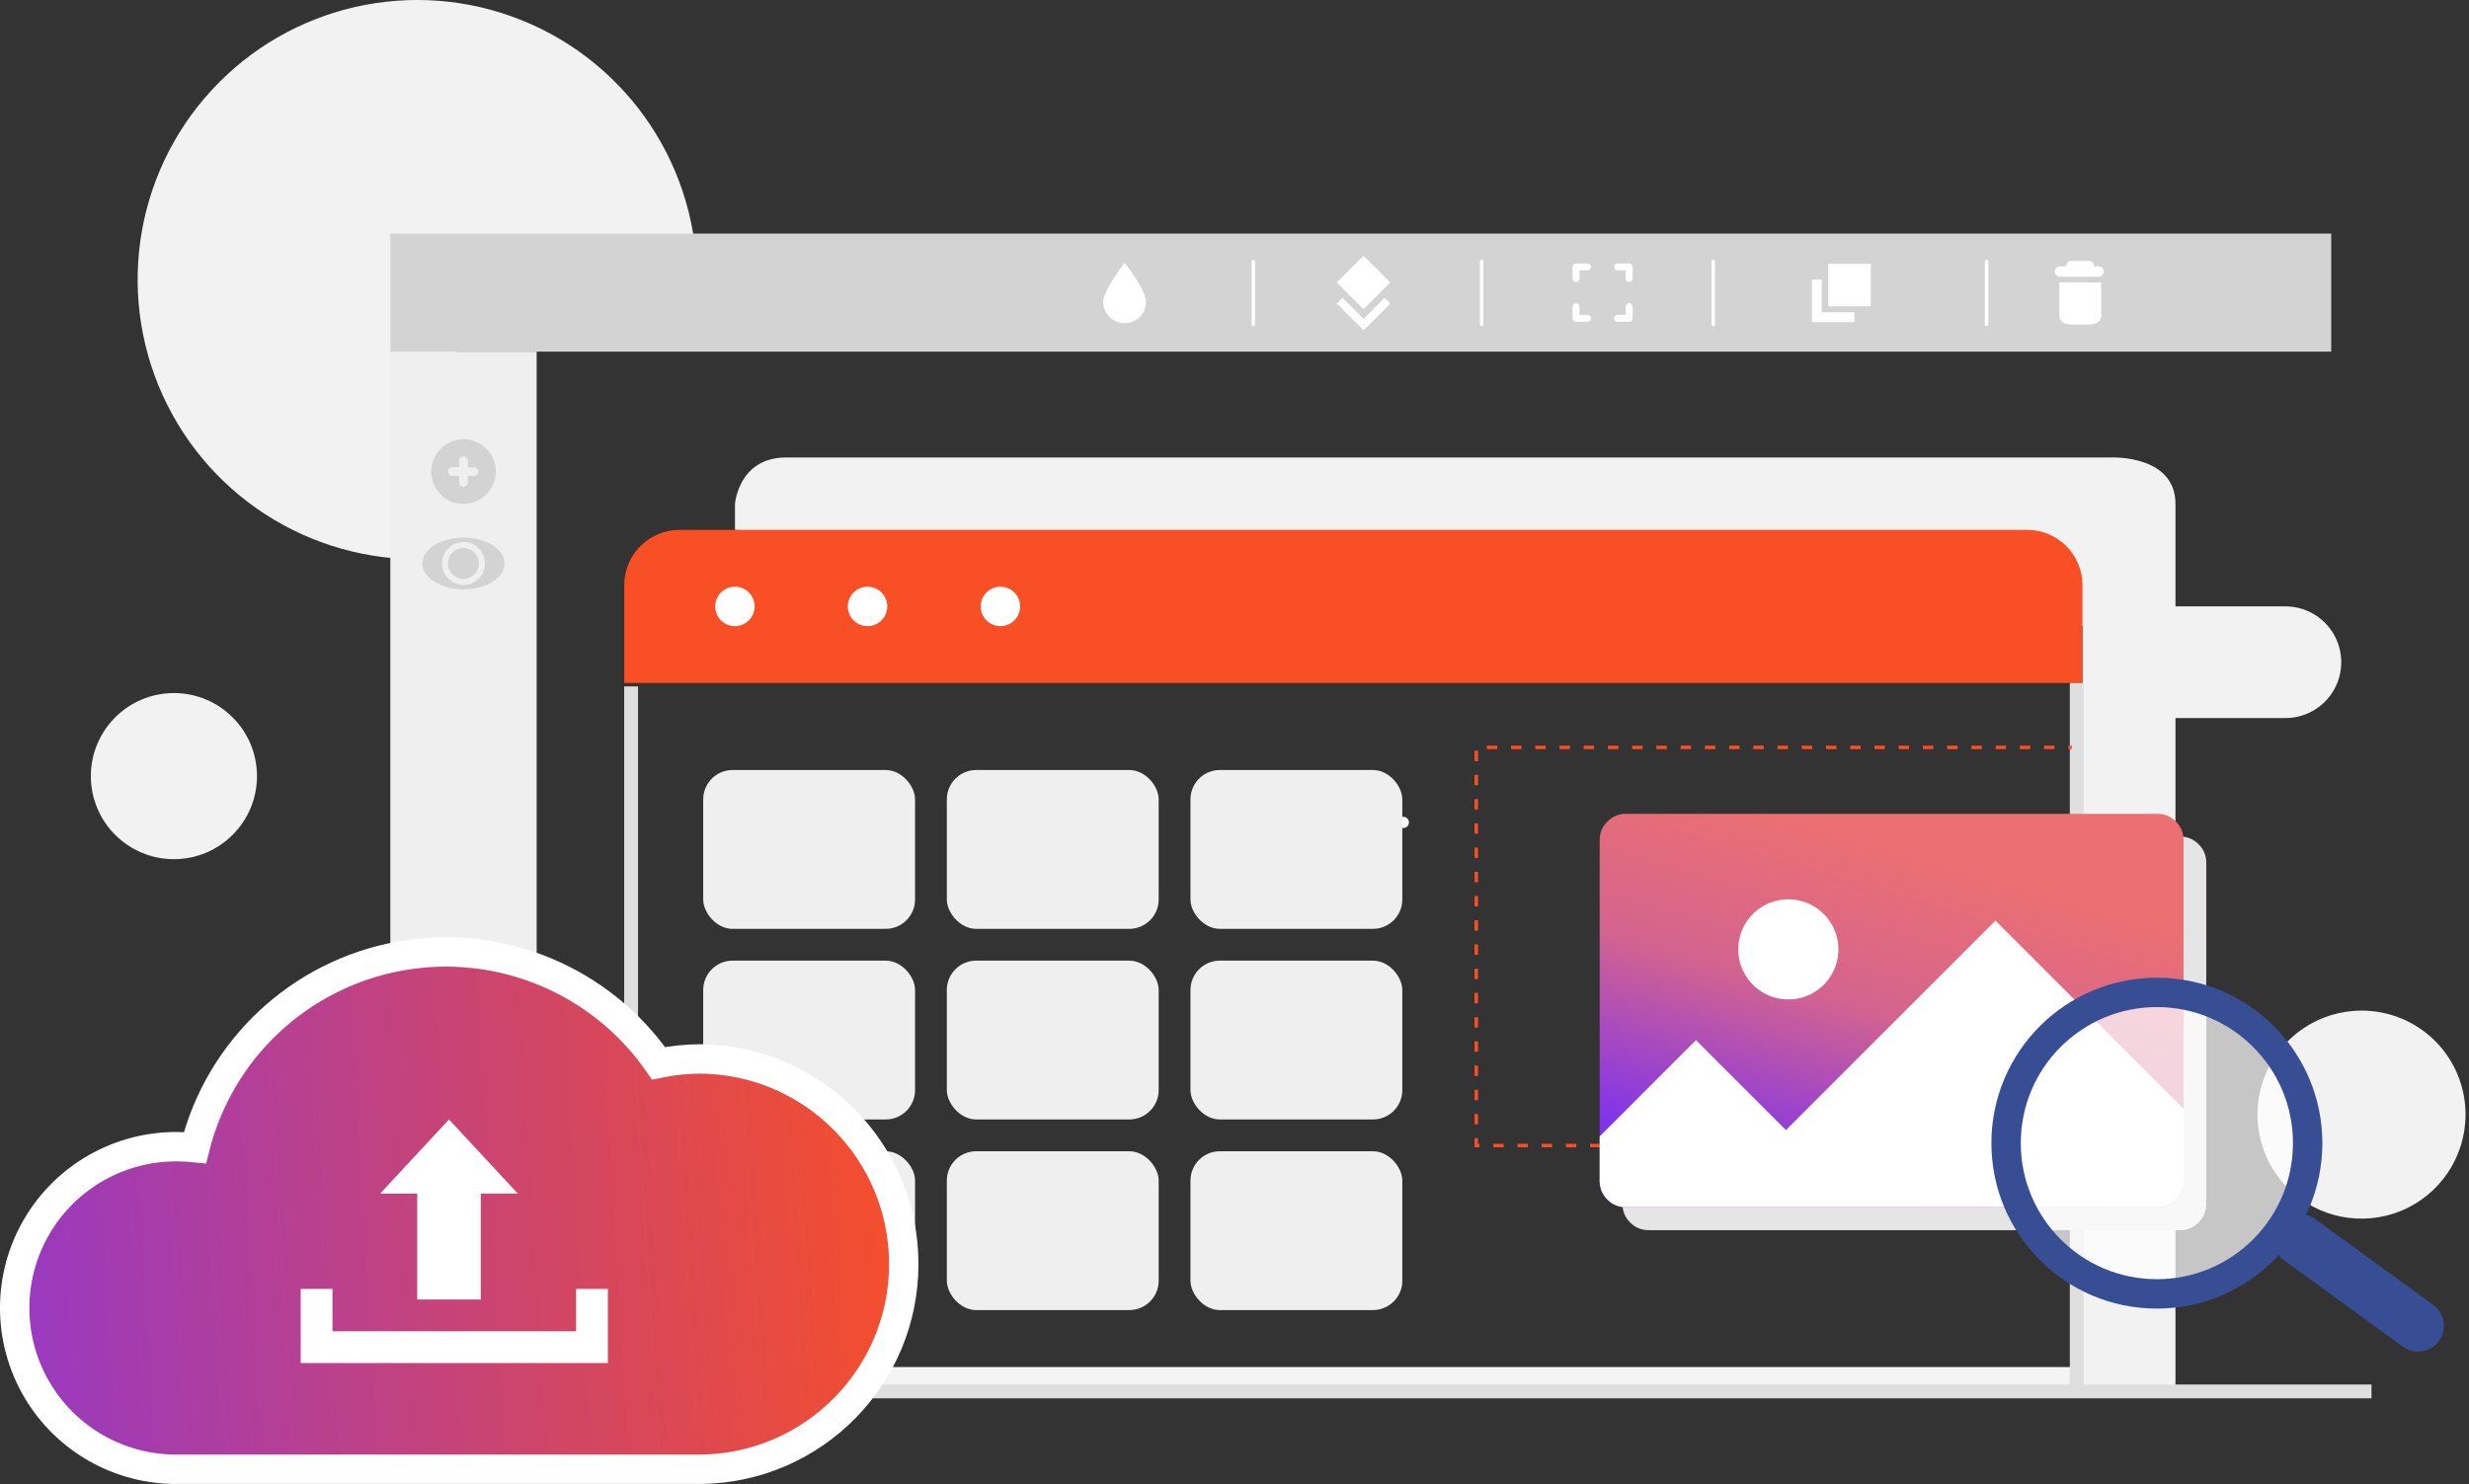 <svg width="168" height="101" viewBox="0 0 168 101" fill="none" xmlns="http://www.w3.org/2000/svg">
<rect x="0" y="0" width="168" height="101" fill="#333333" stroke="none"/>
<path fill-rule="evenodd" clip-rule="evenodd" d="M31.341 18.719H47.421C47.292 10.805 42.276 3.797 34.827 1.121C27.377 -1.555 19.049 0.661 13.914 6.685C8.779 12.708 7.908 21.282 11.729 28.214C15.55 35.147 23.263 38.99 31.098 37.866L31.105 19.595C30.754 19.383 30.832 18.719 31.341 18.719Z" fill="#F2F2F2"/>
<rect x="42.942" y="93.042" width="98.757" height="1.658" fill="#F4F4F4"/>
<path fill-rule="evenodd" clip-rule="evenodd" d="M50.011 34.293C50.011 34.293 50.247 31.135 53.499 31.135H143.698C143.698 31.135 148.027 30.96 148.027 34.293V94.7H141.701V42.616L50.011 36.062V34.293Z" fill="#F2F2F2"/>
<rect x="26.56" y="23.933" width="9.957" height="70.767" fill="#EFEFEF"/>
<rect x="19.393" y="94.229" width="141.972" height="0.942" fill="#DEDEDE"/>
<path fill-rule="evenodd" clip-rule="evenodd" d="M141.701 39.83C141.701 37.749 140.014 36.062 137.933 36.062H46.243C44.162 36.062 42.475 37.749 42.475 39.83V46.483H141.701V39.83Z" fill="#F94F24"/>
<rect x="140.839" y="46.483" width="0.942" height="48.218" fill="#DEDEDE"/>
<rect x="42.471" y="46.718" width="0.942" height="47.982" fill="#DEDEDE"/>
<path fill-rule="evenodd" clip-rule="evenodd" d="M50.522 42.513C50.021 42.722 49.443 42.608 49.058 42.224C48.674 41.84 48.559 41.263 48.766 40.761C48.974 40.259 49.464 39.931 50.007 39.931C50.747 39.933 51.347 40.532 51.349 41.271C51.35 41.815 51.024 42.305 50.522 42.513Z" fill="white"/>
<path fill-rule="evenodd" clip-rule="evenodd" d="M59.547 42.513C59.045 42.722 58.468 42.608 58.083 42.224C57.699 41.84 57.583 41.263 57.791 40.761C57.999 40.259 58.488 39.931 59.032 39.931C59.771 39.933 60.371 40.532 60.374 41.271C60.375 41.815 60.048 42.305 59.547 42.513Z" fill="white"/>
<path fill-rule="evenodd" clip-rule="evenodd" d="M68.588 42.513C68.086 42.722 67.508 42.608 67.124 42.224C66.74 41.84 66.624 41.263 66.832 40.761C67.04 40.259 67.529 39.931 68.073 39.931C68.812 39.933 69.412 40.532 69.415 41.271C69.416 41.815 69.089 42.305 68.588 42.513Z" fill="white"/>
<path fill-rule="evenodd" clip-rule="evenodd" d="M94.904 55.595V54.98C94.915 54.838 94.846 54.701 94.724 54.627C94.602 54.552 94.449 54.552 94.328 54.627C94.206 54.701 94.136 54.838 94.148 54.98L94.148 55.595H93.531C93.334 55.61 93.181 55.775 93.181 55.973C93.181 56.17 93.334 56.335 93.531 56.351L94.148 56.351V56.968C94.163 57.165 94.328 57.317 94.526 57.317C94.724 57.317 94.888 57.165 94.904 56.968V56.351H95.521C95.718 56.335 95.87 56.17 95.87 55.973C95.87 55.775 95.718 55.61 95.521 55.595H94.904Z" fill="white"/>
<path fill-rule="evenodd" clip-rule="evenodd" d="M28.738 38.351C28.738 39.321 29.991 40.11 31.538 40.11C33.086 40.11 34.339 39.323 34.339 38.351C34.339 37.378 33.086 36.592 31.538 36.592C29.991 36.592 28.738 37.38 28.738 38.351ZM30.076 38.351C30.076 37.543 30.731 36.888 31.538 36.888C32.346 36.888 33.001 37.543 33.001 38.351C33.002 38.739 32.848 39.112 32.574 39.386C32.299 39.661 31.927 39.816 31.538 39.816L31.538 39.813C30.731 39.813 30.076 39.158 30.076 38.351Z" fill="#D3D3D3"/>
<path fill-rule="evenodd" clip-rule="evenodd" d="M31.531 39.404C30.95 39.403 30.478 38.932 30.479 38.35C30.479 37.769 30.951 37.298 31.532 37.298C32.113 37.298 32.584 37.77 32.584 38.351C32.584 38.933 32.112 39.404 31.531 39.404Z" fill="#D3D3D3"/>
<path fill-rule="evenodd" clip-rule="evenodd" d="M29.506 31.254C29.166 32.076 29.354 33.022 29.983 33.651C30.612 34.28 31.558 34.468 32.38 34.128C33.202 33.787 33.738 32.985 33.738 32.095C33.738 30.881 32.753 29.896 31.538 29.896C30.649 29.896 29.847 30.432 29.506 31.254ZM31.835 32.392V32.83C31.835 32.994 31.702 33.127 31.538 33.127C31.375 33.127 31.242 32.994 31.242 32.83L31.242 32.392H30.804C30.691 32.402 30.582 32.348 30.523 32.251C30.463 32.155 30.463 32.033 30.523 31.937C30.582 31.841 30.691 31.786 30.804 31.796H31.242V31.358C31.242 31.194 31.375 31.061 31.538 31.061C31.702 31.061 31.835 31.194 31.835 31.358V31.808H32.276C32.43 31.822 32.548 31.951 32.548 32.106C32.548 32.261 32.43 32.39 32.276 32.404V32.392H31.835Z" fill="#D3D3D3"/>
<rect x="26.56" y="15.897" width="132.065" height="8.035" fill="#D3D3D3"/>
<path fill-rule="evenodd" clip-rule="evenodd" d="M85.165 22.082V17.8C85.165 17.735 85.218 17.682 85.283 17.682C85.348 17.684 85.4 17.736 85.401 17.8V22.082C85.401 22.147 85.348 22.199 85.283 22.199C85.218 22.199 85.165 22.147 85.165 22.082Z" fill="white"/>
<path fill-rule="evenodd" clip-rule="evenodd" d="M100.699 22.082V17.8C100.701 17.736 100.753 17.684 100.817 17.682C100.882 17.682 100.935 17.735 100.935 17.8L100.935 22.082C100.935 22.147 100.882 22.199 100.817 22.199C100.752 22.199 100.699 22.147 100.699 22.082Z" fill="white"/>
<path fill-rule="evenodd" clip-rule="evenodd" d="M116.457 22.082V17.8C116.457 17.735 116.51 17.682 116.575 17.682C116.64 17.682 116.693 17.735 116.693 17.8V22.082C116.693 22.147 116.64 22.199 116.575 22.199C116.51 22.199 116.457 22.147 116.457 22.082Z" fill="white"/>
<path fill-rule="evenodd" clip-rule="evenodd" d="M135.055 22.082V17.8C135.056 17.736 135.108 17.684 135.173 17.682C135.238 17.682 135.291 17.735 135.291 17.8V22.082C135.291 22.147 135.238 22.199 135.173 22.199C135.108 22.199 135.055 22.147 135.055 22.082Z" fill="white"/>
<path fill-rule="evenodd" clip-rule="evenodd" d="M77.253 21.802C76.802 22.062 76.247 22.062 75.796 21.802C75.346 21.541 75.069 21.06 75.069 20.539C75.069 19.736 76.525 17.885 76.525 17.885C76.525 17.885 77.98 19.736 77.98 20.539C77.981 21.06 77.704 21.541 77.253 21.802Z" fill="white"/>
<path fill-rule="evenodd" clip-rule="evenodd" d="M91.347 20.271L90.961 20.657L92.782 22.478L94.6 20.657L94.214 20.271L92.782 21.705L91.347 20.271Z" fill="white"/>
<path fill-rule="evenodd" clip-rule="evenodd" d="M92.778 17.404L94.598 19.224L92.778 21.044L90.958 19.224L92.778 17.404Z" fill="white"/>
<path fill-rule="evenodd" clip-rule="evenodd" d="M107.004 18.964V18.166C107.004 18.036 107.109 17.93 107.24 17.93H108.028C108.159 17.93 108.264 18.036 108.264 18.166C108.264 18.296 108.159 18.401 108.028 18.401H107.475V18.964C107.475 19.094 107.37 19.2 107.24 19.2C107.109 19.2 107.004 19.094 107.004 18.964Z" fill="white"/>
<path fill-rule="evenodd" clip-rule="evenodd" d="M110.61 18.964V18.401H110.066C109.935 18.401 109.83 18.296 109.83 18.166C109.83 18.036 109.935 17.93 110.066 17.93H110.854C110.985 17.93 111.09 18.036 111.09 18.166V18.964C111.09 19.028 111.064 19.09 111.018 19.134C110.971 19.178 110.909 19.202 110.845 19.2H110.845C110.715 19.2 110.61 19.094 110.61 18.964Z" fill="white"/>
<path fill-rule="evenodd" clip-rule="evenodd" d="M110.066 21.903C109.935 21.903 109.83 21.798 109.83 21.668C109.83 21.537 109.935 21.432 110.066 21.432H110.619V20.869C110.619 20.739 110.724 20.634 110.854 20.634C110.985 20.634 111.09 20.739 111.09 20.869V21.668C111.09 21.732 111.064 21.793 111.018 21.837C110.971 21.882 110.909 21.906 110.845 21.903H110.845H110.066Z" fill="white"/>
<path fill-rule="evenodd" clip-rule="evenodd" d="M107.24 21.903C107.109 21.903 107.004 21.798 107.004 21.668V20.869C107.004 20.739 107.109 20.634 107.24 20.634C107.37 20.634 107.475 20.739 107.475 20.869V21.432H108.028C108.159 21.432 108.264 21.537 108.264 21.668C108.264 21.798 108.159 21.903 108.028 21.903H108.019H107.24Z" fill="white"/>
<rect x="124.403" y="17.956" width="2.894" height="2.894" fill="white"/>
<path fill-rule="evenodd" clip-rule="evenodd" d="M123.96 19.032H123.287V21.927H126.181V21.253H123.96V19.032Z" fill="white"/>
<path fill-rule="evenodd" clip-rule="evenodd" d="M140.121 19.214V21.447C140.121 21.967 140.545 22.087 141.063 22.087H142.031C142.551 22.087 142.973 21.967 142.973 21.447V19.226L140.156 19.214H140.121Z" fill="white"/>
<path fill-rule="evenodd" clip-rule="evenodd" d="M142.471 18.128C142.474 18.111 142.474 18.093 142.471 18.076C142.47 17.9 142.327 17.758 142.151 17.758L140.924 17.758C140.748 17.758 140.605 17.9 140.604 18.076C140.602 18.094 140.602 18.111 140.604 18.128L140.215 18.128C140.079 18.112 139.946 18.176 139.873 18.292C139.8 18.408 139.8 18.555 139.873 18.671C139.946 18.787 140.079 18.85 140.215 18.835H142.836C143.016 18.814 143.151 18.662 143.151 18.481C143.151 18.301 143.016 18.149 142.836 18.128H142.86H142.471Z" fill="white"/>
<rect x="10.79" y="94.229" width="4.972" height="0.942" fill="#DEDEDE"/>
<path fill-rule="evenodd" clip-rule="evenodd" d="M144.073 41.271V48.871H155.412C156.792 48.905 158.082 48.189 158.783 46.999C159.483 45.809 159.483 44.333 158.783 43.143C158.082 41.954 156.792 41.237 155.412 41.271H155.412H144.073Z" fill="#F2F2F2"/>
<path fill-rule="evenodd" clip-rule="evenodd" d="M11.834 58.475C8.712 58.475 6.182 55.944 6.182 52.823C6.182 49.701 8.712 47.171 11.834 47.171C14.955 47.171 17.486 49.701 17.486 52.823C17.486 55.944 14.955 58.475 11.834 58.475Z" fill="#F2F2F2"/>
<path fill-rule="evenodd" clip-rule="evenodd" d="M163.391 82.404C160.744 83.499 157.698 82.89 155.674 80.863C153.651 78.835 153.049 75.788 154.149 73.143C155.249 70.498 157.835 68.777 160.699 68.783C162.576 68.783 164.375 69.529 165.7 70.857C167.026 72.185 167.768 73.986 167.764 75.862C167.764 78.727 166.038 81.309 163.391 82.404Z" fill="#F2F2F2"/>
<path fill-rule="evenodd" clip-rule="evenodd" d="M109.849 78.083V77.848H110.555V78.083H109.849ZM108.2 78.083V77.848H108.907V78.083H108.2ZM106.552 78.083V77.848H107.258V78.083H106.552ZM104.903 78.083V77.848H105.61V78.083H104.903ZM103.255 78.083V77.848H103.961V78.083H103.255ZM101.606 78.083V77.848H102.313V78.083H101.606ZM100.334 78.083V77.468H100.57V77.847H100.664V78.083H100.334ZM100.334 76.526V75.82H100.57V76.526H100.334ZM100.334 74.878V74.172H100.57V74.878H100.334ZM100.334 73.23V72.523H100.57V73.23H100.334ZM100.334 71.581V70.874H100.57V71.581H100.334ZM100.334 69.932V69.226H100.57V69.932H100.334ZM100.334 68.284V67.577H100.57V68.284H100.334ZM100.334 66.635V65.929H100.57V66.635H100.334ZM100.334 64.987V64.28H100.57V64.987H100.334ZM100.334 63.338V62.632H100.57V63.338H100.334ZM100.334 61.69V60.983H100.57V61.69H100.334ZM100.334 60.041V59.334H100.57V60.041H100.334ZM100.334 58.392V57.686H100.57V58.392H100.334ZM100.334 56.744V56.037H100.57V56.744H100.334ZM100.334 55.095V54.389H100.57V55.095H100.334ZM100.334 53.447V52.74H100.57V53.447H100.334ZM100.334 51.799V51.092H100.57V51.799H100.334ZM140.735 50.986V50.75H140.971V50.986H140.735ZM139.087 50.986V50.75H139.793V50.986H139.087ZM137.438 50.986V50.75H138.145V50.986H137.438ZM135.79 50.986V50.75H136.496V50.986H135.79ZM134.141 50.986V50.75H134.848V50.986H134.141ZM132.493 50.986V50.75H133.199V50.986H132.493ZM130.844 50.986V50.75H131.551V50.986H130.844ZM129.196 50.986V50.75H129.902V50.986H129.196ZM127.547 50.986V50.75H128.254V50.986H127.547ZM125.899 50.986V50.75H126.605V50.986H125.899ZM124.25 50.986V50.75H124.957V50.986H124.25ZM122.602 50.986V50.75H123.308V50.986H122.602ZM120.953 50.986V50.75H121.659V50.986H120.953ZM119.304 50.986V50.75H120.011V50.986H119.304ZM117.656 50.986V50.75H118.362V50.986H117.656ZM116.007 50.986V50.75H116.714V50.986H116.007ZM114.359 50.986V50.75H115.065V50.986H114.359ZM112.71 50.986V50.75H113.417V50.986H112.71ZM111.062 50.986V50.75H111.768V50.986H111.062ZM109.413 50.986V50.75H110.12V50.986H109.413ZM107.765 50.986V50.75H108.471V50.986H107.765ZM106.116 50.986V50.75H106.823V50.986H106.116ZM104.468 50.986V50.75H105.174V50.986H104.468ZM102.819 50.986V50.75H103.526V50.986H102.819ZM101.17 50.986V50.75H101.877V50.986H101.17Z" fill="#F94F24"/>
<g style="mix-blend-mode:multiply">
<path fill-rule="evenodd" clip-rule="evenodd" d="M110.398 58.719C110.398 58.227 110.572 57.807 110.92 57.459C111.268 57.111 111.688 56.937 112.18 56.937H148.34C148.832 56.937 149.252 57.111 149.601 57.459C149.949 57.807 150.123 58.227 150.123 58.719V81.943C150.123 82.435 149.949 82.855 149.601 83.203C149.252 83.551 148.832 83.725 148.34 83.725H112.18C111.688 83.725 111.268 83.551 110.92 83.203C110.572 82.855 110.398 82.435 110.398 81.943V60.502V58.719Z" fill="#E5E5E5"/>
</g>
<path fill-rule="evenodd" clip-rule="evenodd" d="M108.85 57.172C108.85 56.68 109.024 56.26 109.372 55.912C109.721 55.564 110.141 55.389 110.633 55.389H146.793C147.285 55.389 147.705 55.564 148.053 55.912C148.401 56.26 148.575 56.68 148.575 57.172V80.395C148.575 80.888 148.401 81.308 148.053 81.656C147.705 82.004 147.285 82.178 146.793 82.178H110.633C110.141 82.178 109.721 82.004 109.372 81.656C109.024 81.308 108.85 80.888 108.85 80.395V58.955V57.172Z" fill="url(#paint0_linear)"/>
<path fill-rule="evenodd" clip-rule="evenodd" d="M121.523 76.915L115.4 70.792L108.846 77.346V80.384C108.846 81.368 109.644 82.167 110.628 82.167H146.804C147.789 82.167 148.587 81.368 148.587 80.384L148.587 75.466L135.778 62.66L121.523 76.915Z" fill="white"/>
<ellipse cx="121.685" cy="64.615" rx="3.408" ry="3.408" transform="rotate(-76.72 121.685 64.615)" fill="white"/>
<rect x="47.849" y="52.407" width="14.415" height="10.811" rx="2" fill="#EFEFEF"/>
<rect x="64.426" y="52.407" width="14.415" height="10.811" rx="2" fill="#EFEFEF"/>
<rect x="81.004" y="52.407" width="14.415" height="10.811" rx="2" fill="#EFEFEF"/>
<rect x="47.849" y="65.381" width="14.415" height="10.811" rx="2" fill="#EFEFEF"/>
<rect x="64.426" y="65.381" width="14.415" height="10.811" rx="2" fill="#EFEFEF"/>
<rect x="81.004" y="65.381" width="14.415" height="10.811" rx="2" fill="#EFEFEF"/>
<rect x="47.849" y="78.354" width="14.415" height="10.811" rx="2" fill="#EFEFEF"/>
<rect x="64.426" y="78.354" width="14.415" height="10.811" rx="2" fill="#EFEFEF"/>
<rect x="81.004" y="78.354" width="14.415" height="10.811" rx="2" fill="#EFEFEF"/>
<path fill-rule="evenodd" clip-rule="evenodd" d="M44.812 72.369C40.878 66.691 33.987 63.838 27.191 65.074C20.394 66.309 14.949 71.406 13.266 78.106C12.884 78.067 12.501 78.047 12.118 78.046C8.163 77.996 4.486 80.076 2.494 83.493C0.502 86.91 0.502 91.135 2.494 94.552C4.486 97.969 8.163 100.05 12.118 99.999H47.689C55.339 99.912 61.495 93.686 61.495 86.035C61.495 78.384 55.339 72.158 47.689 72.071V72.071C46.722 72.072 45.758 72.171 44.812 72.369Z" fill="url(#paint1_linear)" stroke="white" stroke-width="2"/>
<path fill-rule="evenodd" clip-rule="evenodd" d="M20.46 87.724H22.623V90.607H39.2V87.724H41.362V90.607V92.769V92.769H20.46V92.769V90.607V87.724Z" fill="white"/>
<path fill-rule="evenodd" clip-rule="evenodd" d="M32.713 81.237H35.236L30.551 76.192L25.866 81.237H28.389V88.445H32.713V81.237Z" fill="white"/>
<circle cx="146.762" cy="77.803" r="10.26" fill="white" fill-opacity="0.722" stroke="#374E94" stroke-width="2"/>
<path fill-rule="evenodd" clip-rule="evenodd" d="M165.567 88.808C166.353 89.379 166.527 90.479 165.956 91.265C165.385 92.051 164.285 92.225 163.499 91.654L155.435 85.795C154.649 85.224 154.475 84.124 155.046 83.338C155.617 82.552 156.717 82.378 157.503 82.949L165.567 88.808Z" fill="#374E94"/>
<defs>
<linearGradient id="paint0_linear" x1="152.158" y1="88.859" x2="158.805" y2="66.251" gradientUnits="userSpaceOnUse">
<stop stop-color="#8033EB"/>
<stop offset="0.53" stop-color="#D4648E"/>
<stop offset="1" stop-color="#EC7071"/>
</linearGradient>
<linearGradient id="paint1_linear" x1="2.522" y1="123.586" x2="66.016" y2="119.751" gradientUnits="userSpaceOnUse">
<stop stop-color="#9839C3"/>
<stop offset="1" stop-color="#F94F24"/>
</linearGradient>
</defs>
</svg>
